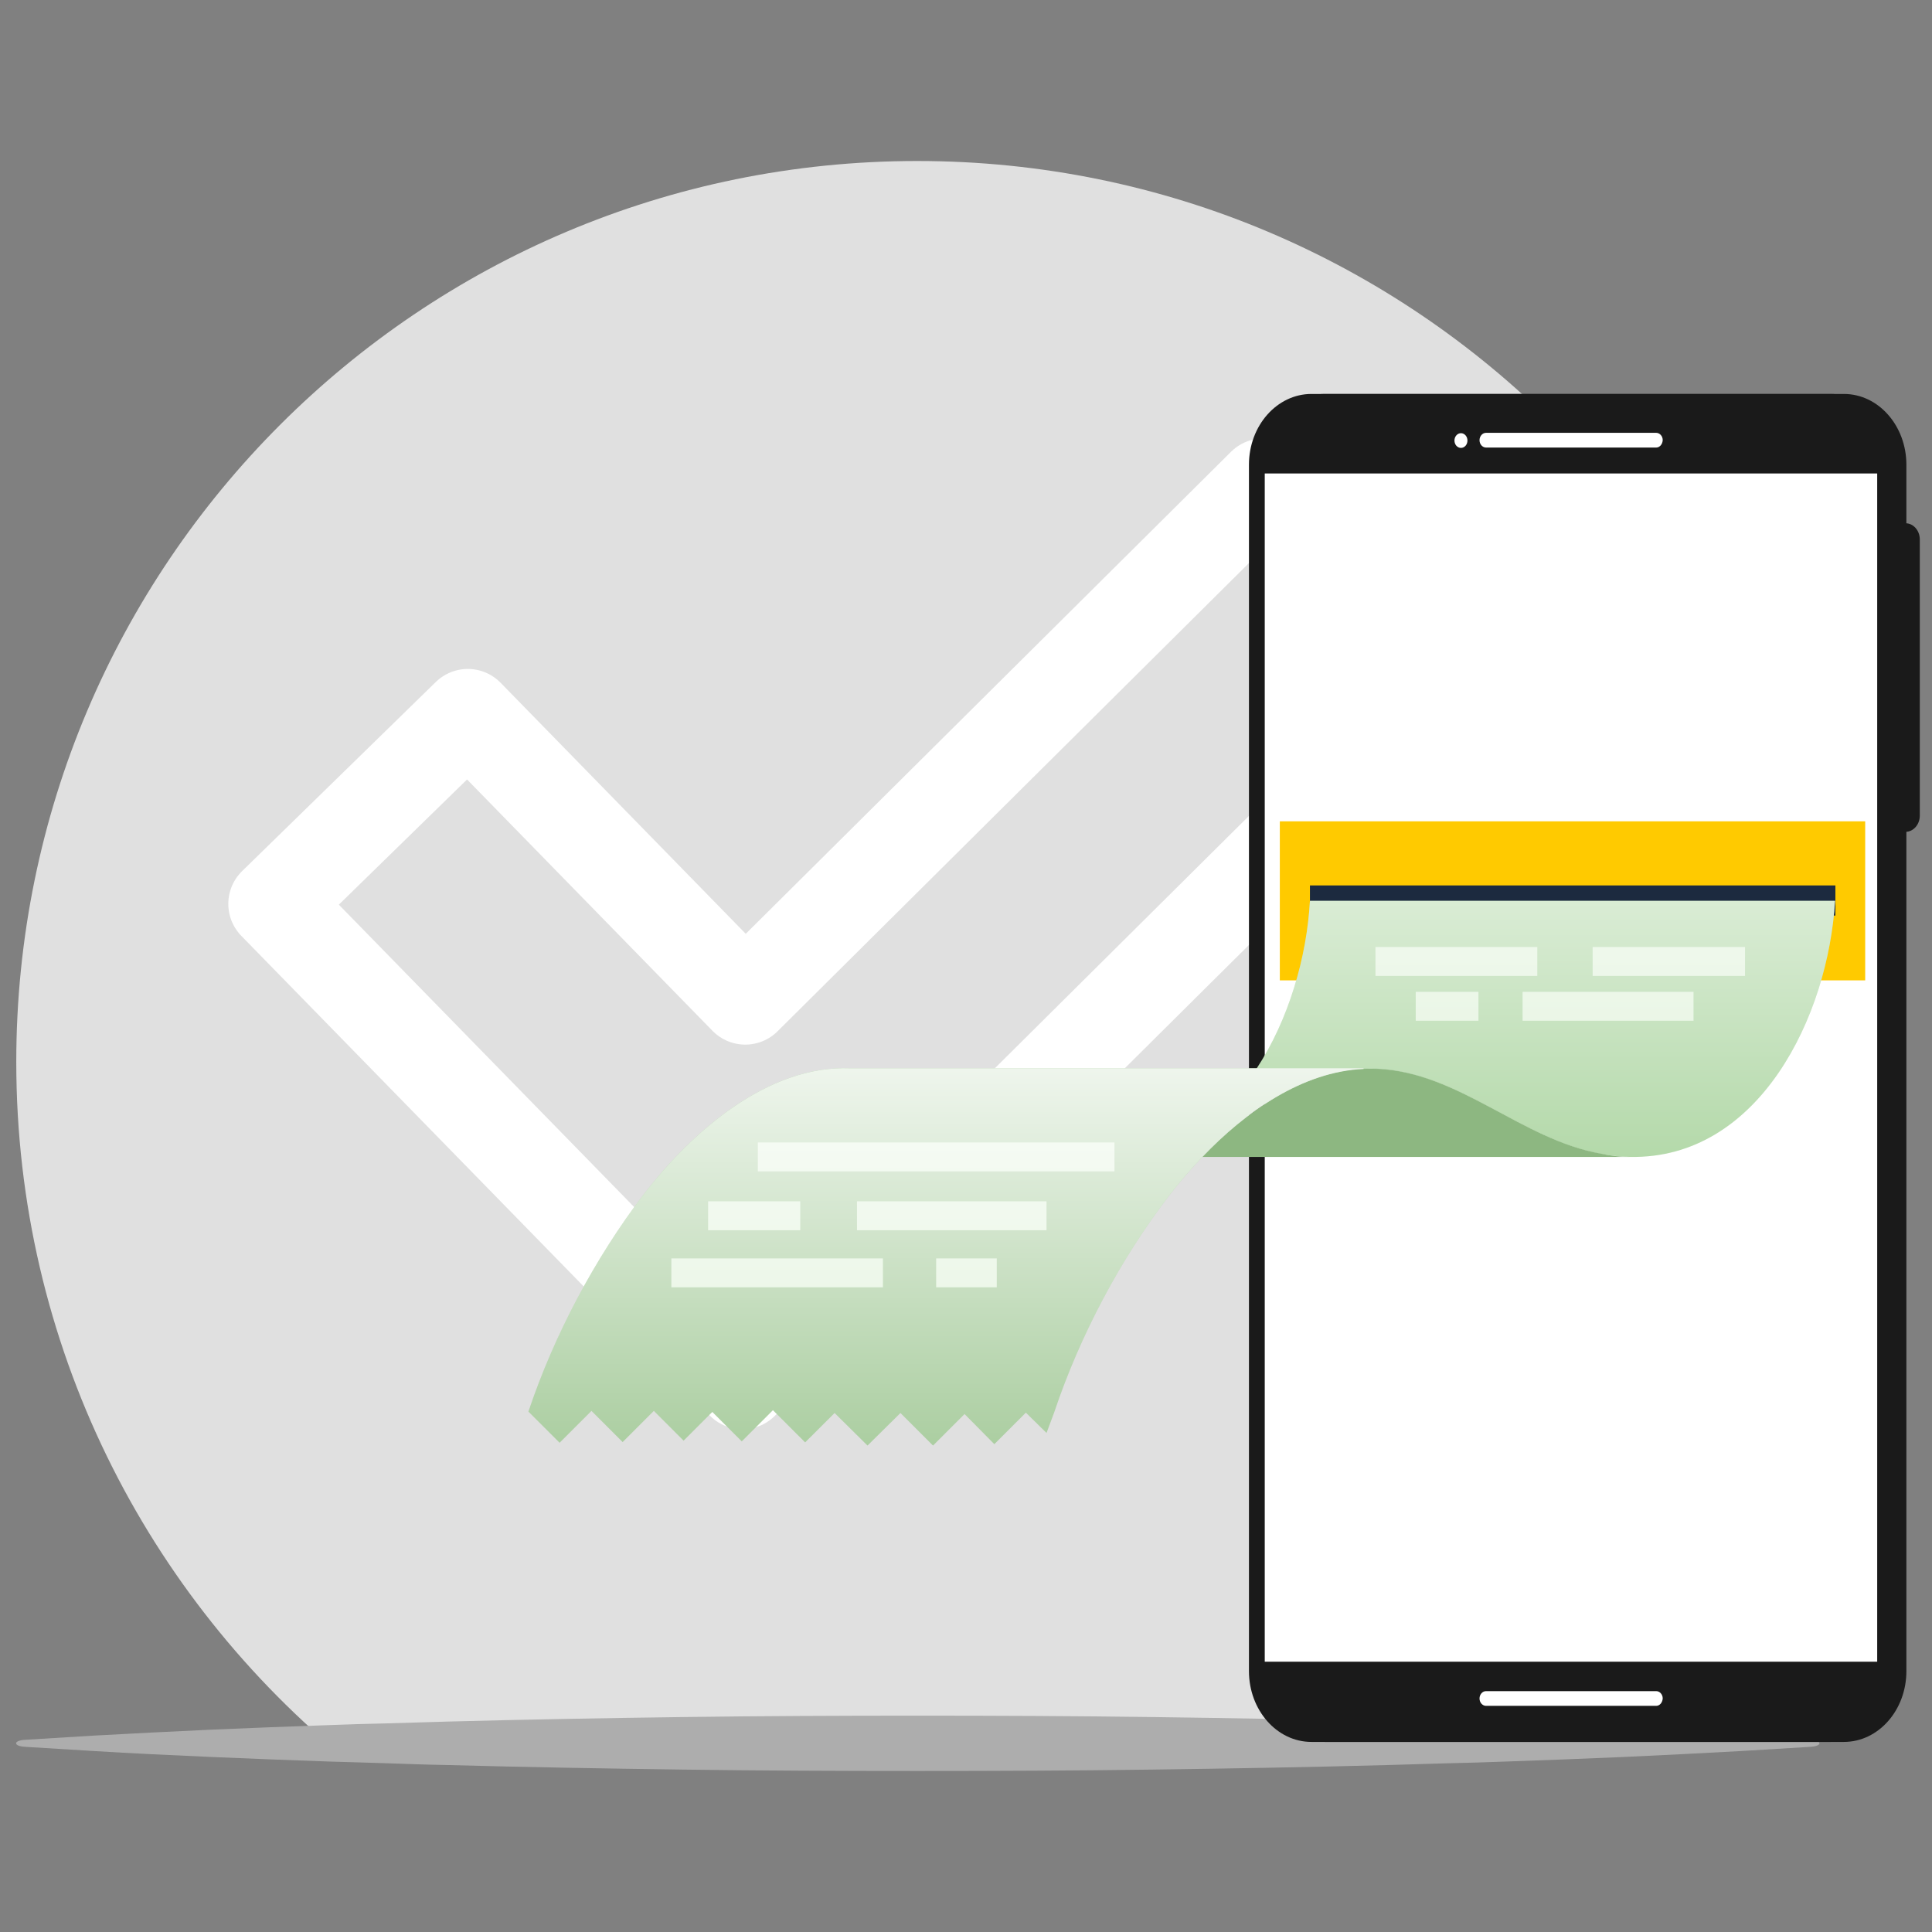 <svg width="120" height="120" viewBox="0 0 120 120" fill="none" xmlns="http://www.w3.org/2000/svg">
<rect x="0" y="0" width="120" height="120" fill="#808080" stroke="none"/>
<path d="M112.934 65.962C112.934 83.499 104.862 99.165 92.22 109.434H21.724C9.083 99.165 1.011 83.499 1.011 65.962C1.011 35.044 26.054 10 56.972 10C87.891 10 112.934 35.044 112.934 65.962Z" fill="#E0E0E0"/>
<path d="M1.555 108.498C0.815 108.454 0.815 108.106 1.555 108.063C2.969 107.976 4.405 107.889 5.819 107.802C8.256 107.671 10.693 107.541 13.13 107.432C15.567 107.323 18.004 107.236 20.441 107.149C21.659 107.105 22.878 107.062 24.096 107.04C25.315 106.997 26.533 106.975 27.752 106.931C32.625 106.801 37.499 106.714 42.373 106.649C47.247 106.583 52.12 106.562 56.994 106.562C61.868 106.562 66.742 106.583 71.616 106.649C76.49 106.714 81.363 106.801 86.237 106.931C87.456 106.953 88.674 106.997 89.892 107.04C91.111 107.084 92.329 107.105 93.548 107.149C95.985 107.236 98.422 107.323 100.859 107.432C103.295 107.541 105.732 107.649 108.169 107.802C109.605 107.889 111.02 107.976 112.456 108.063C113.195 108.106 113.195 108.454 112.456 108.498C111.02 108.585 109.605 108.672 108.169 108.759C105.732 108.89 103.295 109.02 100.859 109.129C98.422 109.238 95.985 109.325 93.548 109.412C92.329 109.455 91.111 109.499 89.892 109.521C88.674 109.564 87.456 109.586 86.237 109.629C81.363 109.76 76.49 109.847 71.616 109.912C66.742 109.978 61.868 109.999 56.994 109.999C52.12 109.999 47.247 109.978 42.373 109.912C37.499 109.847 32.625 109.76 27.752 109.629C26.533 109.608 25.315 109.564 24.096 109.521C22.878 109.477 21.659 109.455 20.441 109.412C18.004 109.325 15.567 109.238 13.13 109.129C10.693 109.02 8.256 108.911 5.819 108.759C4.405 108.672 2.991 108.585 1.555 108.498Z" fill="#ADADAD"/>
<path d="M46.115 85.929L17.024 56.142L29.057 44.393L46.289 62.039L78.469 30.076L90.327 42.021L46.115 85.929Z" stroke="white" stroke-width="5.688" stroke-miterlimit="10" stroke-linecap="round" stroke-linejoin="round"/>
<path d="M118.352 51.667H110.965C110.472 51.667 110.075 51.213 110.075 50.66V33.506C110.075 32.948 110.476 32.5 110.965 32.5H118.352C118.846 32.5 119.242 32.953 119.242 33.506V50.66C119.242 51.213 118.846 51.667 118.352 51.667Z" fill="#1A1A1A"/>
<path d="M114.526 108.194H82.291C80.139 108.194 78.409 106.214 78.409 103.799V28.864C78.409 26.427 80.158 24.469 82.291 24.469H114.526C116.679 24.469 118.409 26.449 118.409 28.864V103.799C118.409 106.214 116.679 108.194 114.526 108.194Z" fill="#1A1A1A"/>
<path d="M113.693 108.194H81.458C79.305 108.194 77.575 106.214 77.575 103.799V28.864C77.575 26.427 79.325 24.469 81.458 24.469H113.693C115.845 24.469 117.575 26.449 117.575 28.864V103.799C117.575 106.214 115.845 108.194 113.693 108.194Z" fill="#1A1A1A"/>
<path d="M116.596 29.408H78.556V103.212H116.596V29.408Z" fill="white"/>
<path d="M102.871 27.798H92.299C92.088 27.798 91.896 27.602 91.896 27.341C91.896 27.101 92.069 26.884 92.299 26.884H102.871C103.083 26.884 103.275 27.08 103.275 27.341C103.256 27.602 103.083 27.798 102.871 27.798Z" fill="white"/>
<path d="M102.871 105.953H92.299C92.088 105.953 91.896 105.757 91.896 105.496C91.896 105.257 92.069 105.039 92.299 105.039H102.871C103.083 105.039 103.275 105.235 103.275 105.496C103.256 105.757 103.083 105.953 102.871 105.953Z" fill="white"/>
<path d="M90.743 27.82C90.966 27.82 91.146 27.616 91.146 27.363C91.146 27.111 90.966 26.906 90.743 26.906C90.52 26.906 90.339 27.111 90.339 27.363C90.339 27.616 90.52 27.82 90.743 27.82Z" fill="white"/>
<path d="M115.85 51.014H79.492V60.892H115.85V51.014Z" fill="#FFCA00"/>
<path d="M114 54.996H81.363V56.867H114V54.996Z" fill="#1C2A3F"/>
<path d="M113.979 55.931C113.565 63.111 109.257 72.01 101.25 71.858H101.228C100.663 71.836 100.075 71.792 99.466 71.683C94.505 70.791 90.654 66.614 85.519 66.396C85.258 66.374 84.975 66.374 84.714 66.396H78.034C80.058 63.328 81.168 59.434 81.363 55.952H113.979V55.931Z" fill="#B4D9AA"/>
<path d="M84.693 66.396C80.885 66.57 77.36 69.051 74.662 71.879C73.922 72.663 73.248 73.446 72.639 74.229C69.593 78.189 67.069 82.976 65.48 87.719L65.002 89.003L63.718 87.741L61.76 89.699L59.91 87.828L57.952 89.786L55.928 87.763L53.883 89.786L51.838 87.763L50.01 89.59L48.008 87.589L46.072 89.525L44.244 87.698L42.46 89.482L40.611 87.632L38.674 89.569L36.738 87.632L34.758 89.612L32.821 87.676C34.41 82.933 36.955 78.146 39.98 74.186C42.939 70.335 47.66 66.135 52.839 66.353H84.693V66.396Z" fill="#ABCEA1"/>
<path d="M101.228 71.858H74.684C77.382 69.029 80.906 66.549 84.714 66.375H85.519C90.654 66.593 94.505 70.792 99.466 71.662C100.053 71.793 100.641 71.858 101.228 71.858Z" fill="#8DB781"/>
<path d="M85.432 59.718H95.484" stroke="#E3F3DE" stroke-width="1.796" stroke-miterlimit="10"/>
<path d="M98.922 59.718H108.386" stroke="#E3F3DE" stroke-width="1.796" stroke-miterlimit="10"/>
<path d="M87.934 62.502H91.829" stroke="#E3F3DE" stroke-width="1.796" stroke-miterlimit="10"/>
<path d="M94.571 62.502H105.188" stroke="#E3F3DE" stroke-width="1.796" stroke-miterlimit="10"/>
<path d="M47.072 71.857H69.222" stroke="#E3F3DE" stroke-width="1.796" stroke-miterlimit="10"/>
<path d="M43.983 75.514H49.705" stroke="#E3F3DE" stroke-width="1.796" stroke-miterlimit="10"/>
<path d="M53.23 75.514H65.001" stroke="#E3F3DE" stroke-width="1.796" stroke-miterlimit="10"/>
<path d="M41.699 79.06H54.84" stroke="#E3F3DE" stroke-width="1.796" stroke-miterlimit="10"/>
<path d="M58.147 79.06H61.911" stroke="#E3F3DE" stroke-width="1.796" stroke-miterlimit="10"/>
<path d="M84.693 66.396C80.885 66.57 77.36 69.051 74.662 71.879C73.922 72.663 73.248 73.446 72.639 74.229C69.593 78.189 67.069 82.976 65.48 87.719L65.002 89.003L63.718 87.741L61.76 89.699L59.91 87.828L57.952 89.786L55.928 87.763L53.883 89.786L51.838 87.763L50.01 89.59L48.008 87.589L46.072 89.525L44.244 87.698L42.46 89.482L40.611 87.632L38.674 89.569L36.738 87.632L34.758 89.612L32.821 87.676C34.41 82.933 36.955 78.146 39.98 74.186C42.939 70.335 47.66 66.135 52.839 66.353H84.693V66.396Z" fill="url(#paint0_linear)"/>
<path d="M113.979 55.931C113.565 63.111 109.257 72.01 101.25 71.858H101.228C100.663 71.836 100.075 71.792 99.466 71.683C94.505 70.791 90.654 66.614 85.519 66.396C85.258 66.374 84.975 66.374 84.714 66.396H78.034C80.058 63.328 81.168 59.434 81.363 55.952H113.979V55.931Z" fill="url(#paint1_linear)"/>
<defs>
<linearGradient id="paint0_linear" x1="58.775" y1="89.836" x2="58.775" y2="66.379" gradientUnits="userSpaceOnUse">
<stop stop-color="white" stop-opacity="0"/>
<stop offset="1" stop-color="white" stop-opacity="0.8"/>
</linearGradient>
<linearGradient id="paint1_linear" x1="95.999" y1="71.866" x2="95.999" y2="55.939" gradientUnits="userSpaceOnUse">
<stop stop-color="white" stop-opacity="0"/>
<stop offset="1" stop-color="white" stop-opacity="0.5"/>
</linearGradient>
</defs>
</svg>
